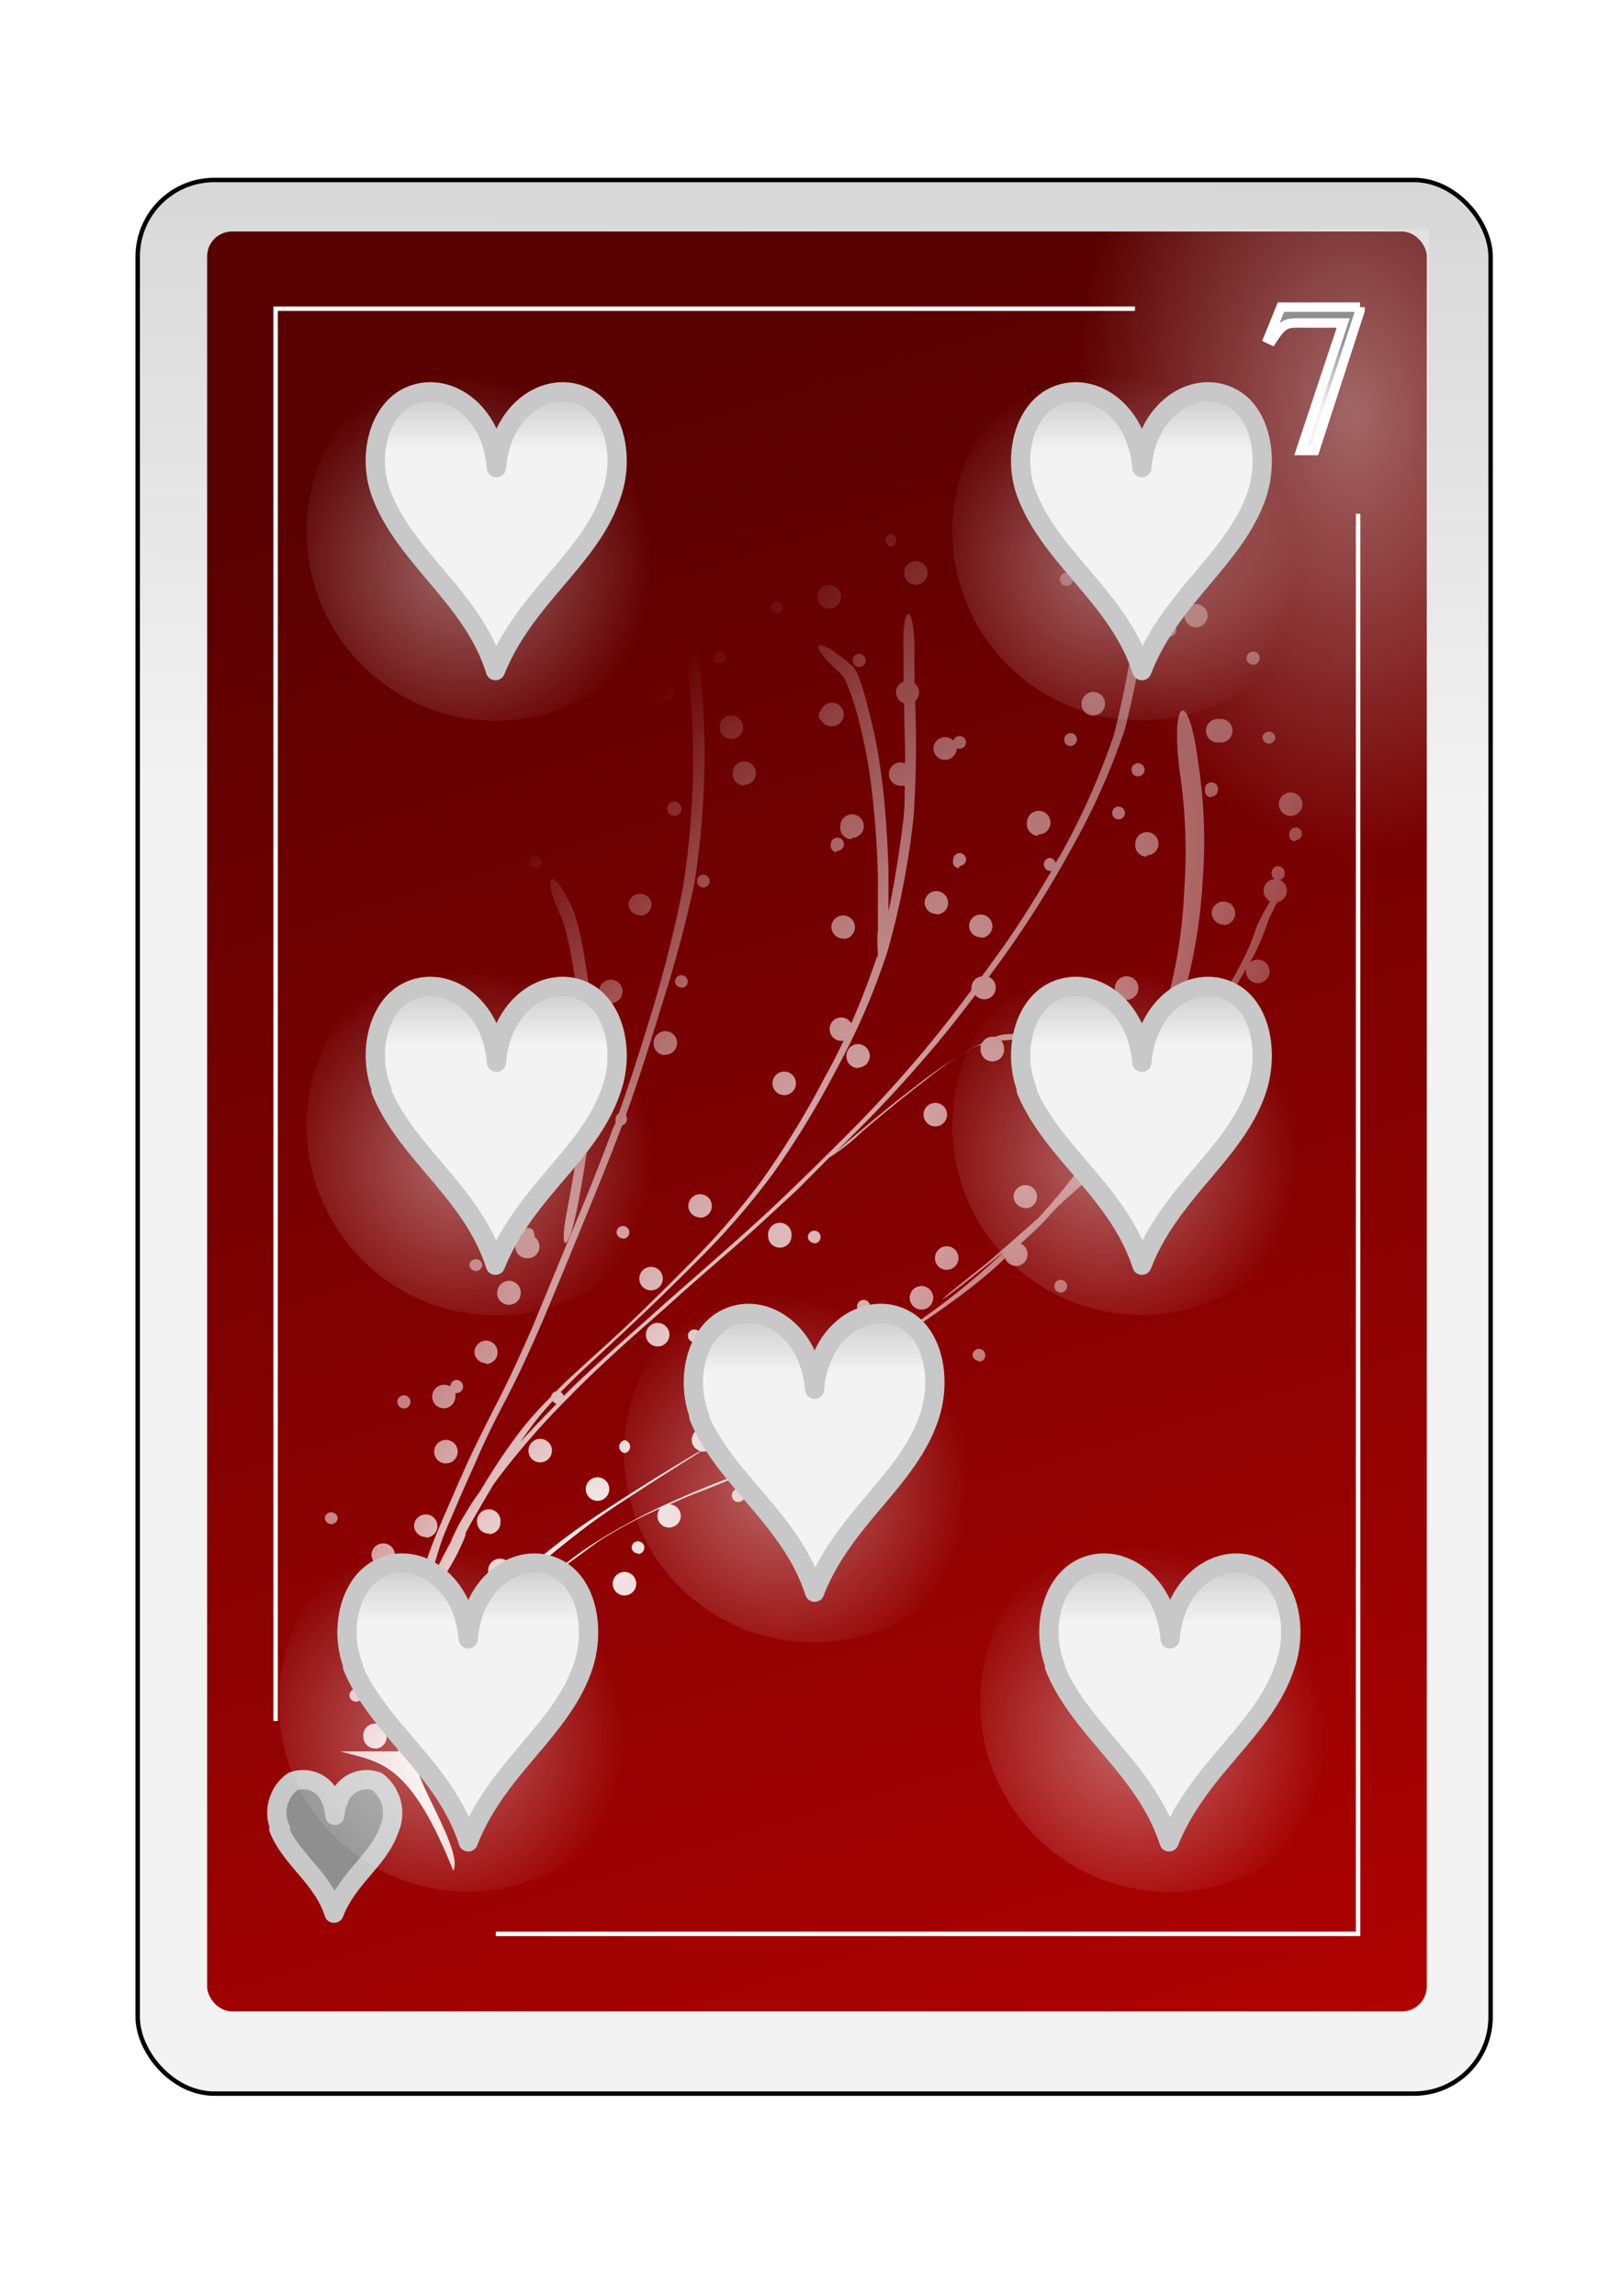 <?xml version="1.0" encoding="UTF-8" standalone="no"?>
<svg
   id="svg2"
   viewBox="0 0 84 119"
   version="1.1"
   sodipodi:docname="seven-of-hearts-clipart.svg"
   inkscape:version="1.3.2 (091e20e, 2023-11-25, custom)"
   xmlns:inkscape="http://www.inkscape.org/namespaces/inkscape"
   xmlns:sodipodi="http://sodipodi.sourceforge.net/DTD/sodipodi-0.dtd"
   xmlns:xlink="http://www.w3.org/1999/xlink"
   xmlns="http://www.w3.org/2000/svg"
   xmlns:svg="http://www.w3.org/2000/svg">
  <sodipodi:namedview
     id="namedview6"
     pagecolor="#ffffff"
     bordercolor="#000000"
     borderopacity="0.25"
     inkscape:showpageshadow="2"
     inkscape:pageopacity="0.0"
     inkscape:pagecheckerboard="0"
     inkscape:deskcolor="#d1d1d1"
     inkscape:zoom="15.285714"
     inkscape:cx="41.96729"
     inkscape:cy="59.5"
     inkscape:window-width="3840"
     inkscape:window-height="2054"
     inkscape:window-x="-11"
     inkscape:window-y="-11"
     inkscape:window-maximized="1"
     inkscape:current-layer="svg2" />
  <defs
     id="defs6">
    <style
       id="style1">
      .cls-1 {
        filter: url(#filter63625-2);
      }

      .cls-2 {
        stroke: #000;
        fill: url(#linear-gradient);
      }

      .cls-2, .cls-6 {
        stroke-miterlimit: 10;
        stroke-width: 0.23px;
      }

      .cls-3 {
        fill: url(#linear-gradient-2);
      }

      .cls-4 {
        opacity: 0.47;
        fill: url(#radial-gradient);
      }

      .cls-10, .cls-12, .cls-14, .cls-16, .cls-18, .cls-20, .cls-22, .cls-4, .cls-5 {
        isolation: isolate;
      }

      .cls-5 {
        opacity: 0.4;
        fill: url(#radial-gradient-2);
      }

      .cls-6 {
        fill: none;
      }

      .cls-6, .cls-8 {
        stroke: #fff;
      }

      .cls-11, .cls-13, .cls-15, .cls-17, .cls-19, .cls-21, .cls-23, .cls-7 {
        stroke: #c8c8c8;
        stroke-linejoin: round;
        stroke-width: 1px;
      }

      .cls-7 {
        fill: url(#linear-gradient-3);
      }

      .cls-8 {
        stroke-width: 0.49px;
        fill: url(#linear-gradient-4);
      }

      .cls-9 {
        fill: url(#radial-gradient-3);
      }

      .cls-10, .cls-12, .cls-14, .cls-16, .cls-18, .cls-20, .cls-22 {
        opacity: 0.4;
      }

      .cls-10 {
        fill: url(#radial-gradient-4);
      }

      .cls-11 {
        fill: url(#linear-gradient-5);
      }

      .cls-12 {
        fill: url(#radial-gradient-5);
      }

      .cls-13 {
        fill: url(#linear-gradient-6);
      }

      .cls-14 {
        fill: url(#radial-gradient-6);
      }

      .cls-15 {
        fill: url(#linear-gradient-7);
      }

      .cls-16 {
        fill: url(#radial-gradient-7);
      }

      .cls-17 {
        fill: url(#linear-gradient-8);
      }

      .cls-18 {
        fill: url(#radial-gradient-8);
      }

      .cls-19 {
        fill: url(#linear-gradient-9);
      }

      .cls-20 {
        fill: url(#radial-gradient-9);
      }

      .cls-21 {
        fill: url(#linear-gradient-10);
      }

      .cls-22 {
        fill: url(#radial-gradient-10);
      }

      .cls-23 {
        fill: url(#linear-gradient-11);
      }
    </style>
    <filter
       id="filter63625-2"
       name="filter63625-2"
       x="-0.129"
       y="-0.091"
       width="1.257"
       height="1.182">
      <feGaussianBlur
         result="feGaussianBlur63627-6"
         stdDeviation="3.76"
         id="feGaussianBlur1" />
    </filter>
    <linearGradient
       id="linear-gradient"
       x1="-1266.72"
       y1="-1920.61"
       x2="-1257.24"
       y2="-1406.09"
       gradientTransform="matrix(0.23, 0, 0, -0.23, 329.19, -399.79)"
       gradientUnits="userSpaceOnUse">
      <stop
         offset="0"
         stop-color="#f3f3f3"
         id="stop1" />
      <stop
         offset="1"
         stop-color="#8f8f8f"
         id="stop2" />
    </linearGradient>
    <linearGradient
       id="linear-gradient-2"
       x1="-1713.91"
       y1="-1700.72"
       x2="-1581.62"
       y2="-2138.43"
       gradientTransform="matrix(0.24, 0, 0, -0.24, 438.28, -386.45)"
       gradientUnits="userSpaceOnUse">
      <stop
         offset="0"
         stop-color="#590000"
         id="stop3" />
      <stop
         offset="1"
         stop-color="#bf0303"
         id="stop4" />
    </linearGradient>
    <radialGradient
       id="radial-gradient"
       cx="1284.99"
       cy="6282.78"
       r="58.68"
       gradientTransform="matrix(-0.23, 0, 0, 0.21, 306.67, -1200.84)"
       gradientUnits="userSpaceOnUse">
      <stop
         offset="0"
         stop-color="#fff"
         id="stop5" />
      <stop
         offset="1"
         stop-color="#fff"
         stop-opacity="0"
         id="stop6" />
    </radialGradient>
    <radialGradient
       id="radial-gradient-2"
       cx="-1265.24"
       cy="-964.5"
       r="63.15"
       gradientTransform="matrix(0.23, 0, 0, -0.36, 361.21, -325.77)"
       xlink:href="#radial-gradient" />
    <linearGradient
       id="linear-gradient-3"
       x1="-6822.65"
       y1="-11748.09"
       x2="-6822.65"
       y2="-11684.97"
       gradientTransform="matrix(0.05, 0, 0, -0.06, 379.68, -589.25)"
       xlink:href="#linear-gradient" />
    <linearGradient
       id="linear-gradient-4"
       x1="-167.81"
       y1="1054.76"
       x2="-167.81"
       y2="1058.38"
       gradientTransform="matrix(1, 0, 0, -1, 235.96, 1075.94)"
       xlink:href="#linear-gradient" />
    <radialGradient
       id="radial-gradient-3"
       cx="212.98"
       cy="1492.18"
       r="25.37"
       gradientTransform="matrix(0.83, 0.56, 2.15, -3.16, -3358.4, 4682.38)"
       xlink:href="#radial-gradient" />
    <radialGradient
       id="radial-gradient-4"
       cx="-593.68"
       cy="-577.58"
       r="26.74"
       gradientTransform="matrix(0.37, 0, 0, -0.37, 243.61, -184.43)"
       xlink:href="#radial-gradient" />
    <linearGradient
       id="linear-gradient-5"
       x1="-3560.64"
       y1="-5030.81"
       x2="-3560.64"
       y2="-4967.72"
       gradientTransform="matrix(0.11, 0, 0, -0.12, 418.46, -580.32)"
       xlink:href="#linear-gradient" />
    <radialGradient
       id="radial-gradient-5"
       cx="-593.68"
       cy="-577.58"
       r="26.74"
       gradientTransform="matrix(0.37, 0, 0, -0.37, 277.07, -184.43)"
       xlink:href="#radial-gradient" />
    <linearGradient
       id="linear-gradient-6"
       x1="-3560.64"
       y1="-5030.81"
       x2="-3560.64"
       y2="-4967.72"
       gradientTransform="matrix(0.11, 0, 0, -0.12, 451.92, -580.32)"
       xlink:href="#linear-gradient" />
    <radialGradient
       id="radial-gradient-6"
       cx="-593.68"
       cy="-577.58"
       r="26.74"
       gradientTransform="matrix(0.37, 0, 0, -0.37, 243.61, -153.61)"
       xlink:href="#radial-gradient" />
    <linearGradient
       id="linear-gradient-7"
       x1="-3560.64"
       y1="-5030.81"
       x2="-3560.64"
       y2="-4967.72"
       gradientTransform="matrix(0.11, 0, 0, -0.12, 418.46, -549.5)"
       xlink:href="#linear-gradient" />
    <radialGradient
       id="radial-gradient-7"
       cx="-593.68"
       cy="-577.58"
       r="26.74"
       gradientTransform="matrix(0.37, 0, 0, -0.37, 260.1, -136.66)"
       xlink:href="#radial-gradient" />
    <linearGradient
       id="linear-gradient-8"
       x1="-3560.64"
       y1="-5030.81"
       x2="-3560.64"
       y2="-4967.72"
       gradientTransform="matrix(0.11, 0, 0, -0.12, 434.95, -532.55)"
       xlink:href="#linear-gradient" />
    <radialGradient
       id="radial-gradient-8"
       cx="-593.68"
       cy="-577.58"
       r="26.74"
       gradientTransform="matrix(0.37, 0, 0, -0.37, 277.07, -153.61)"
       xlink:href="#radial-gradient" />
    <linearGradient
       id="linear-gradient-9"
       x1="-3560.64"
       y1="-5030.81"
       x2="-3560.64"
       y2="-4967.72"
       gradientTransform="matrix(0.11, 0, 0, -0.12, 451.92, -549.5)"
       xlink:href="#linear-gradient" />
    <radialGradient
       id="radial-gradient-9"
       cx="-593.68"
       cy="-577.58"
       r="26.74"
       gradientTransform="matrix(0.37, 0, 0, -0.37, 278.53, -123.72)"
       xlink:href="#radial-gradient" />
    <linearGradient
       id="linear-gradient-10"
       x1="-3560.64"
       y1="-5030.81"
       x2="-3560.64"
       y2="-4967.71"
       gradientTransform="matrix(0.11, 0, 0, -0.12, 453.39, -519.61)"
       xlink:href="#linear-gradient" />
    <radialGradient
       id="radial-gradient-10"
       cx="-593.68"
       cy="-577.58"
       r="26.74"
       gradientTransform="matrix(0.37, 0, 0, -0.37, 242.14, -123.72)"
       xlink:href="#radial-gradient" />
    <linearGradient
       id="linear-gradient-11"
       x1="-3560.64"
       y1="-5030.81"
       x2="-3560.64"
       y2="-4967.71"
       gradientTransform="matrix(0.11, 0, 0, -0.12, 416.99, -519.61)"
       xlink:href="#linear-gradient" />
  </defs>
  <title
     id="title6">Seven of Hearts</title>
  <g
     id="_7_heart"
     data-name="7_heart">
    <g
       id="use70739">
      <g
         id="g65535">
        <rect
           id="rect65539"
           class="cls-2"
           x="7.14"
           y="9.33"
           width="70.15"
           height="99.19"
           rx="3.97"
           ry="3.97" />
        <rect
           id="rect65541"
           class="cls-3"
           x="10.74"
           y="12"
           width="63.24"
           height="92.26"
           rx="1.29"
           ry="1.29" />
        <rect
           id="rect65543"
           class="cls-4"
           x="10.84"
           y="79.85"
           width="26.55"
           height="24.28"
           rx="1.04"
           ry="1.04" />
        <rect
           id="rect65545"
           class="cls-5"
           x="44.8"
           y="11.87"
           width="29.28"
           height="45.27" />
        <path
           id="path65547"
           class="cls-6"
           d="M25.71,100.24H70.42V26.63M58.85,16H14.29V89.21" />
      </g>
    </g>
    <g
       id="use74144">
      <g
         id="g74112">
        <path
           id="path74114"
           class="cls-7"
           d="M14.54,94.8a2,2,0,0,1,.63-2.45,1.53,1.53,0,0,1,2,.94,2.46,2.46,0,0,1,.19.81,2.47,2.47,0,0,1,.2-.81,1.53,1.53,0,0,1,2-.94,2.06,2.06,0,0,1,.63,2.45c-.54,1.6-2.15,2.52-2.87,4.37-.59-1.84-2.23-2.8-2.86-4.37Z" />
      </g>
    </g>
    <g
       id="use3967">
      <path
         id="text3944"
         class="cls-8"
         d="M70.52,15.92h-4.1l-.66,1.63.19.09c.48-.75.68-.9,1.29-.9h2.41l-2.2,6.61h.72l2.35-7.25v-.18" />
    </g>
    <path
       id="path4067"
       class="cls-9"
       d="M23.49,97c.53-.9-1.57-4.1-1.84-5.3,0-.1,0-.21-.06-.31s0-.35,0-.52a5.54,5.54,0,0,1,.13-.91.33.33,0,0,0,.16-.6l.21-.69a9.15,9.15,0,0,1,.61-1.44,18.88,18.88,0,0,1,1.08-1.76c.12-.18.25-.36.38-.53h.1a.6.6,0,0,0,.61-.6.64.64,0,0,0,0-.24c.14-.18.3-.37.45-.54a27.32,27.32,0,0,1,2.13-2c.81-.75,1.67-1.43,2.53-2.1,1-.8,2.12-1.51,3.21-2.22s2.08-1.32,3.14-2l.15,0a.61.61,0,1,0-.61-.61.59.59,0,0,0,.44.58l-.3.17c-1.28.77-2.56,1.55-3.81,2.36-1.1.71-2.19,1.42-3.23,2.23-.86.67-1.72,1.36-2.53,2.1-.62.56-1.24,1.12-1.82,1.72a.62.62,0,0,0-.31-.08.6.6,0,0,0-.6.6.56.56,0,0,0,.12.36,16.62,16.62,0,0,0-1,1.36,17.75,17.75,0,0,0-1.09,1.76c-.05.1-.09.2-.14.31,0-.61.1-1.22.18-1.83a15.47,15.47,0,0,1,.53-2.52,15.27,15.27,0,0,1,.82-2.2,11.79,11.79,0,0,0,.87-1.63,2.79,2.79,0,0,0,.14-.37l0-.09c.43-.79.88-1.56,1.34-2.33a1,1,0,0,1,.08-.14c.17-.24.34-.47.52-.7.49-.64,1-1.25,1.54-1.87.67-.78,1.4-1.52,2.12-2.25s1.67-1.62,2.54-2.41,1.87-1.65,2.8-2.49,2-1.76,3-2.63,2.21-2,3.29-3L43,60a10.31,10.31,0,0,0,1.69-1.33c1.1-.94,2.23-1.86,3.38-2.74a17.11,17.11,0,0,1,2.27-1.56l.51-.22a.53.53,0,0,0,0,.18.61.61,0,1,0,1.21,0,.59.59,0,0,0-.15-.39c2.24-.16,2.7-.49.28-.33a1.88,1.88,0,0,0-.58.13h-.15a.59.59,0,0,0-.54.33,21.16,21.16,0,0,0-3.41,2.21c-1.15.87-2.27,1.8-3.37,2.74-.46.39-.76.66-.93.83l1.72-1.73c1.24-1.26,2.43-2.58,3.57-3.93.71-.85,1.4-1.73,2.07-2.61a.62.62,0,0,0,.46.22.6.6,0,0,0,.6-.61.58.58,0,0,0-.36-.55c.3-.41.6-.81.89-1.22A54.44,54.44,0,0,0,55.55,44a35.92,35.92,0,0,0,2.79-6.24,56.54,56.54,0,0,0,1.12-5.8c.37-2.33-.21-2-.58.34a53.79,53.79,0,0,1-1.12,5.79A37.49,37.49,0,0,1,55,44.29l-.27.44a.32.32,0,0,0-.32-.26.34.34,0,0,0,0,.67l.11,0c-.92,1.58-1.9,3.14-3,4.63l-.61.84a.6.6,0,0,0-.54.59.49.49,0,0,0,0,.12c-.81,1.1-1.65,2.17-2.52,3.22-1.15,1.35-2.33,2.67-3.58,3.93S41.9,60.83,40.68,62s-2.17,2-3.29,3-2,1.75-3,2.64L31.6,70.13c-.8.73-1.61,1.46-2.37,2.23a.32.32,0,0,0-.16-.2c.3-.31.61-.61.91-.91,1-.94,2-1.85,3-2.8,1.18-1.11,2.34-2.25,3.48-3.4a39,39,0,0,0,3.61-4.2,46.3,46.3,0,0,0,3.29-5.4,35.94,35.94,0,0,0,2.65-6.11,41.51,41.51,0,0,0,1.36-7,54.93,54.93,0,0,0,.08-6,.59.59,0,0,0,.21-.45.63.63,0,0,0-.24-.48c0-.25,0-.49,0-.74,0-.42,0-.83,0-1.25-.08-2.35-.66-2-.57.33,0,.42,0,.83,0,1.25,0,.11,0,.22,0,.33a.59.59,0,0,0-.39.56.6.6,0,0,0,.42.57c0,1,.06,2.07.05,3.11a.59.59,0,0,0-.23-.05.6.6,0,0,0-.61.6.61.61,0,0,0,.61.61.78.78,0,0,0,.21,0c0,.66,0,1.34-.1,2-.19,1.51-.42,3-.74,4.51,0-.71,0-1.42,0-2.13-.06-1.69-.16-3.37-.38-5a26.23,26.23,0,0,0-.68-3.4A10.8,10.8,0,0,0,44.49,35a1.86,1.86,0,0,0-.27-.45c-1.91-1.71-2.55-1.32-.62.37a1.73,1.73,0,0,1,.27.43A12,12,0,0,1,44.44,37a26.11,26.11,0,0,1,.69,3.39,47.48,47.48,0,0,1,.39,5c0,.93,0,1.87,0,2.81a7,7,0,0,0,0,1.22c0,.07,0,.15-.07.23-.39,1.15-.82,2.28-1.31,3.39a.6.6,0,0,0-1.12.3.6.6,0,0,0,.6.61l.12,0c-.3.62-.6,1.23-.94,1.83a46.5,46.5,0,0,1-3.3,5.41,39.09,39.09,0,0,1-3.62,4.2c-1.14,1.15-2.29,2.3-3.47,3.41-1,.94-2.05,1.86-3.05,2.8-.18.17-.35.34-.52.52a.33.33,0,0,0-.27.28,17.59,17.59,0,0,0-1.76,2,32.06,32.06,0,0,0-1.91,2.89c-.22.3-.43.6-.62.92s-.41.65-.58,1-.24.46-.32.71v0c-.17.3-.33.61-.49.92s-.39.84-.58,1.26c0-.07,0-.14,0-.21.13-.59.32-1.16.5-1.74s.53-1.34.81-2,.71-1.62,1.07-2.43c.48-1.1,1-2.17,1.57-3.23.68-1.31,1.29-2.66,1.87-4,.7-1.66,1.38-3.32,2.07-5s1.41-3.43,2.06-5.16a.33.33,0,0,0,.25-.32.32.32,0,0,0-.06-.2c.66-1.82,1.24-3.66,1.8-5.51A66.89,66.89,0,0,0,36,45.82a43.54,43.54,0,0,0,.52-7.74c-.08-2.63-.39-5.25-.71-7.87-.2-1.57-.43-3.14-.68-4.71a5.79,5.79,0,0,0-.35-1.39.58.58,0,0,0,.19,0,.62.62,0,0,0,.61-.61.6.6,0,0,0-.61-.6.59.59,0,0,0-.6.6.58.58,0,0,0,.16.41,3.76,3.76,0,0,0,0,1.89c.11.69.22,1.39.32,2.08a.38.38,0,0,0-.23-.08.33.33,0,1,0,0,.66.32.32,0,0,0,.29-.18c.11.74.21,1.48.31,2.22,0,.19,0,.38.07.57A.64.64,0,0,0,35,31a.61.61,0,1,0,0,1.21.59.59,0,0,0,.39-.15c.25,2.1.47,4.2.53,6.31a41.91,41.91,0,0,1-.53,7.75,66.89,66.89,0,0,1-1.65,6.52c-.52,1.7-1.06,3.4-1.66,5.08a.31.31,0,0,0-.16.29.5.5,0,0,0,0,.12c0,.11-.08.23-.13.34q-1,2.7-2.13,5.36l-2.07,5c-.59,1.35-1.2,2.7-1.88,4-.54,1.07-1.09,2.14-1.58,3.23-.36.81-.72,1.63-1.07,2.44s-.57,1.33-.81,2a16.58,16.58,0,0,0-.5,1.74c-.11.49-.22,1-.31,1.49,0,.22-.08.43-.13.65-.26,1.06-.28,1.6-.18,1.68s-.06.36-.08.55a18.73,18.73,0,0,0-.2,2.13v1c-.08.25-.15.49-.21.74,0,.1,0,.2,0,.3h-3c2,.58,3.55.41,5.86,6.18Zm.59-4.67a.34.34,0,1,0-.34-.34A.34.34,0,0,0,24.08,92.32Zm-4.63-1.69a.61.61,0,0,0,.6-.61.61.61,0,1,0-1.21,0A.61.61,0,0,0,19.45,90.63Zm3.26-.73a.61.61,0,0,0,.61-.61.61.61,0,0,0-1.21,0A.61.61,0,0,0,22.71,89.9Zm-4.26-1.7a.33.33,0,0,0,.33-.33.33.33,0,0,0-.33-.33.32.32,0,0,0-.33.33A.33.33,0,0,0,18.45,88.2ZM20,87.66A.34.34,0,0,0,20,87a.34.34,0,0,0,0,.67Zm5.71-.72a.61.61,0,0,0,.61-.61.61.61,0,0,0-1.21,0A.61.61,0,0,0,25.67,86.94Zm1.43-1a.33.33,0,1,0-.34-.33A.33.33,0,0,0,27.1,85.9Zm-8.32-.66a.61.61,0,1,0-.61-.6A.61.61,0,0,0,18.78,85.24Zm1.39-1.75a.6.6,0,0,0,.6-.61.59.59,0,0,0-.6-.6.6.6,0,0,0-.6.6A.61.61,0,0,0,20.17,83.49ZM28,83.24a.33.33,0,0,0,.33-.33.34.34,0,0,0-.67,0A.33.33,0,0,0,28,83.24Zm4.38-.54a.61.61,0,1,0-.61-.61A.61.61,0,0,0,32.39,82.7ZM25.92,82a.6.6,0,0,0,.6-.6.6.6,0,0,0-.6-.61.62.62,0,0,0-.61.61A.61.61,0,0,0,25.92,82Zm2.37-.15s.71-.46,1.82-1.28c.48-.35.94-.71,1.45-1a22,22,0,0,1,2.2-1.17l.47-.21a.57.57,0,0,0-.14.38.6.6,0,0,0,.6.61.61.61,0,0,0,.61-.61.6.6,0,0,0-.58-.59c.53-.23,1.06-.47,1.6-.67s1.21-.49,1.82-.72l.78-.29c2.38-.92,3-1.28.62-.37l-.79.3-1.81.72c-.87.34-1.72.72-2.57,1.1A31.44,31.44,0,0,0,31,79.87a16.25,16.25,0,0,0-1.44,1c-.87.64-1.24.93-1.22.93Zm-8.42-.63a.62.62,0,0,0,.61-.61.61.61,0,0,0-1.22,0A.62.62,0,0,0,19.87,81.19Zm13.21-.67a.33.33,0,1,0-.33-.33A.34.34,0,0,0,33.08,80.52Zm-11-.85a.6.6,0,0,0,.6-.6.6.6,0,0,0-.6-.6.6.6,0,0,0-.61.6A.61.61,0,0,0,22.11,79.67Zm3.27-.18a.6.6,0,0,0,.6-.6.61.61,0,1,0-1.21,0A.6.6,0,0,0,25.38,79.49ZM17.18,79a.33.33,0,0,0,.33-.33.34.34,0,0,0-.67,0A.34.34,0,0,0,17.18,79Zm21.11-1.15a.34.34,0,1,0-.34-.34A.34.34,0,0,0,38.29,77.86Zm-7.23-.06a.61.61,0,0,0,0-1.21.61.61,0,1,0,0,1.21Zm10.68-.54a.34.34,0,0,0,0-.67h0a.6.6,0,0,0,.18-.42.61.61,0,1,0-.61.6l.17,0a.33.33,0,0,0,.29.51Zm2.08-1.4a.61.61,0,1,0,0-1.21.61.61,0,1,0,0,1.21Zm-20.62,0a.61.61,0,0,0,0-1.21.61.61,0,1,0,0,1.21ZM28,75.8a.61.61,0,1,0-.6-.6A.6.6,0,0,0,28,75.8Zm17.39-.06a.33.33,0,1,0-.33-.33A.34.34,0,0,0,45.36,75.74Zm-13-.42a.34.34,0,0,0,0-.67.34.34,0,0,0,0,.67Zm-5.53-.4c.2-.28.39-.57.6-.85a15.13,15.13,0,0,1,1.2-1.45.34.34,0,0,0,.2.15c-.65.66-1.29,1.32-1.9,2l-.1.12ZM38.33,74l2-1.1,1.49-.82.17,0a.6.6,0,0,0,.58-.45l2.08-1.18-2.07,1.16a.53.53,0,0,0,0-.13.6.6,0,0,0-.6-.61.61.61,0,0,0-.2,1.18l-.47.26c-1,.55-2,1.11-3,1.67Zm7.76-.08a.34.34,0,0,0,0-.67.34.34,0,0,0,0,.67ZM23,73a.61.61,0,0,0,.61-.61.58.58,0,0,0,0-.18h.07a.34.34,0,0,0,.33-.34.34.34,0,0,0-.33-.34.33.33,0,0,0-.33.33.65.65,0,0,0-.31-.08A.61.61,0,0,0,23,73ZM21,73a.34.34,0,0,0,0-.67A.34.34,0,1,0,21,73Zm4.2-2.3a.6.6,0,0,0,.6-.6.6.6,0,0,0-.6-.61.61.61,0,0,0-.6.61A.6.6,0,0,0,25.19,70.66Zm25.56-.12a.33.33,0,0,0,.33-.33.33.33,0,1,0-.66,0A.33.33,0,0,0,50.75,70.54Zm-5.9-.21.9-.52a44.11,44.11,0,0,0,4.35-2.93c.71-.54,1.39-1.11,2-1.7a.62.62,0,0,0,.57.4.6.6,0,0,0,.6-.6.61.61,0,0,0-.35-.56c.48-.45,1-.9,1.41-1.37s.66-.69,1-1l0,0c1-.88,2-1.75,2.9-2.65l0-.05a.61.61,0,0,0,.61.51.6.6,0,0,0,.07-1.2,13.33,13.33,0,0,0,1.5-1.85c.57-.84,1.14-1.69,1.68-2.54s1.09-1.71,1.61-2.57c.3-.51.61-1,.9-1.52a.5.5,0,0,0,0,.12.61.61,0,1,0,.19-.43l.24-.44a12.25,12.25,0,0,0,.62-1.44,5.37,5.37,0,0,1,.21-.56c.14-.27.26-.51.35-.7a.61.61,0,0,0,.14-1.16.32.32,0,0,0,.25-.31.34.34,0,1,0-.67,0,.33.33,0,0,0,.15.27.6.6,0,0,0-.57.6.62.62,0,0,0,.34.55c-.18.29-.38.65-.61,1.11a5.37,5.37,0,0,0-.21.56,12.1,12.1,0,0,1-.62,1.43c-.4.78-.85,1.52-1.3,2.27s-1.06,1.72-1.6,2.57-1.12,1.7-1.69,2.54a11,11,0,0,1-1.23,1.56.57.57,0,0,0-.3.33l-.68.69c-.54.52-1.1,1-1.65,1.53.77-1,1.49-2,2.19-3a25,25,0,0,0,2.92-5.76c0-.1.06-.21.1-.31a.6.6,0,1,0,.59-.73.65.65,0,0,0-.41.16,27.8,27.8,0,0,0,1-6,26.89,26.89,0,0,0-.24-6.21c-.5-3.85-1.44-3.31-.95.54a28.16,28.16,0,0,1,.23,6.22A25.75,25.75,0,0,1,60.19,53a24.77,24.77,0,0,1-2.92,5.76,37.16,37.16,0,0,1-3.43,4.38c-.72.63-1.44,1.27-2.16,1.89-.53.47-1.08.89-1.63,1.33-1.91,1.52-1.31,1.17.6-.35.5-.4,1-.78,1.48-1.2,0,0,0,0,0,0a36.76,36.76,0,0,1-3,2.58,42,42,0,0,1-4.27,2.88Zm-3.35-.15a.34.34,0,0,0,0-.67.34.34,0,1,0,0,.67Zm6-.25a.34.34,0,0,0,.27-.33.34.34,0,1,0-.34.33Zm-13.41-.18a.6.6,0,0,0,.61-.6.61.61,0,1,0-.61.6ZM36,69.57a.33.33,0,1,0-.33-.33A.33.33,0,0,0,36,69.57Zm8.77-1.51a.34.34,0,1,0-.33-.33A.34.34,0,0,0,44.76,68.06Zm3-.18a.61.61,0,1,0-.6-.61A.61.61,0,0,0,47.75,67.88ZM26.4,67.63A.6.6,0,0,0,27,67a.61.61,0,0,0-.61-.61.62.62,0,0,0-.61.61A.6.6,0,0,0,26.4,67.63ZM55,67a.33.33,0,0,0,0-.66A.33.33,0,0,0,55,67Zm-21.32-.12a.61.61,0,1,0,0-1.21.61.61,0,0,0,0,1.21Zm-9-1a.33.33,0,0,0,.33-.33.34.34,0,0,0-.67,0A.34.34,0,0,0,24.68,65.88Zm24.4-.06a.61.61,0,1,0-.6-.6A.6.6,0,0,0,49.08,65.82Zm-21.71-.6a.6.6,0,0,0,.6-.61.61.61,0,0,0-.26-.5.27.27,0,0,0,0-.13.33.33,0,1,0-.66,0,.3.3,0,0,0,0,.1.62.62,0,0,0-.33.53A.61.61,0,0,0,27.37,65.22Zm13.07-.55a.6.6,0,0,0,.6-.6.61.61,0,1,0-1.21,0A.6.6,0,0,0,40.44,64.67Zm-11.15-.22c.15,0,.42-.69.66-1.94s.46-2.54.6-3.82a34.41,34.41,0,0,0,.22-4.76,32.54,32.54,0,0,0-.34-3.55c-.13-.79-.25-1.58-.45-2.36a7.2,7.2,0,0,0-.28-.9c-1.05-2.33-1.71-1.95-.62.36a7.06,7.06,0,0,1,.28.89c.21.78.33,1.58.46,2.37a29.87,29.87,0,0,1,.34,3.54A35.87,35.87,0,0,1,30,59c-.14,1.28-.37,2.55-.61,3.82-.21,1.1-.19,1.61-.07,1.6Zm12.93,0a.33.33,0,1,0-.33-.33A.33.33,0,0,0,42.22,64.43Zm-9.92-.24a.33.33,0,0,0,.33-.33.33.33,0,1,0-.66,0A.33.33,0,0,0,32.3,64.19Zm4-1.09a.61.61,0,1,0-.61-.61A.6.6,0,0,0,36.27,63.1Zm16.87-.49a.59.59,0,0,0,.6-.6.6.6,0,0,0-.6-.6.61.61,0,0,0-.61.6A.6.6,0,0,0,53.14,62.61Zm6.8-1.39a.33.33,0,1,0-.33-.33A.34.34,0,0,0,59.94,61.22ZM48.42,58.38a.61.61,0,1,0,0-1.21.61.61,0,0,0,0,1.21Zm6.44-1a.34.34,0,0,0,.34-.33.34.34,0,0,0-.34-.33.33.33,0,0,0-.33.33A.33.33,0,0,0,54.86,57.41ZM25.43,57a.61.61,0,1,0-.6-.6A.6.6,0,0,0,25.43,57Zm15.31-.24a.61.61,0,0,0,0-1.21.61.61,0,1,0,0,1.21ZM64.06,56a.33.33,0,0,0,.33-.33.33.33,0,0,0-.33-.33.33.33,0,0,0-.33.33A.32.32,0,0,0,64.06,56Zm-.76-.48a.61.61,0,1,0,0-1.21.61.61,0,1,0,0,1.21Zm-18.81-.18a.61.61,0,0,0,.61-.61.62.62,0,0,0-.61-.61.6.6,0,0,0-.6.61A.6.6,0,0,0,44.49,55.36Zm-10-.67a.61.61,0,1,0-.6-.6A.6.6,0,0,0,34.5,54.69Zm-6.32-2.6a.34.34,0,1,0,0-.67.34.34,0,0,0,0,.67ZM31.66,52a.61.61,0,1,0-.6-.6A.6.6,0,0,0,31.66,52Zm26.68-.18a.61.61,0,1,0,0-1.21.61.61,0,0,0,0,1.21Zm-23-.61a.33.33,0,1,0-.34-.33A.33.33,0,0,0,35.39,51.18Zm8.38-2.54a.61.61,0,1,0-.61-.6A.6.6,0,0,0,43.77,48.64Zm7.13-.06a.61.61,0,0,0,.61-.6.62.62,0,0,0-.61-.61.61.61,0,0,0-.6.61A.6.6,0,0,0,50.9,48.58Zm12.58-.66a.61.61,0,1,0-.6-.61A.61.61,0,0,0,63.48,47.92Zm-30.24-.49a.6.6,0,0,0,.6-.6.61.61,0,0,0-1.21,0A.6.6,0,0,0,33.24,47.43Zm15.36-.06a.6.6,0,0,0,.61-.6.61.61,0,0,0-.61-.61.62.62,0,0,0-.61.61A.61.61,0,0,0,48.6,47.37ZM36.48,46a.33.33,0,1,0-.34-.33A.33.33,0,0,0,36.48,46Zm-8.72-1a.33.33,0,1,0,0-.66.33.33,0,1,0,0,.66Zm22-.12a.33.33,0,1,0-.33-.33A.33.33,0,0,0,49.72,45Zm9.71-.54a.61.61,0,0,0,.6-.61.6.6,0,0,0-.6-.6.6.6,0,0,0-.6.6A.6.6,0,0,0,59.43,44.41Zm-16.06-.24a.34.34,0,1,0-.33-.33A.33.33,0,0,0,43.37,44.17Zm23.77-.55a.33.33,0,0,0,.33-.33.33.33,0,0,0-.66,0A.33.33,0,0,0,67.14,43.62Zm-23-.12a.61.61,0,1,0-.61-.6A.6.6,0,0,0,44.13,43.5Zm9.68-.18a.61.61,0,1,0-.61-.61A.6.6,0,0,0,53.81,43.32ZM58,42.47a.33.33,0,1,0-.33-.33A.33.33,0,0,0,58,42.47Zm9-.18a.61.61,0,0,0,0-1.21.61.61,0,1,0,0,1.21Zm-32,0a.37.37,0,1,0-.07,0Zm27.82-1a.34.34,0,0,0,.33-.34.34.34,0,1,0-.67,0A.34.34,0,0,0,62.79,41.33Zm-24.23-.61a.6.6,0,0,0,.6-.61.6.6,0,0,0-.6-.6.6.6,0,0,0-.6.6A.61.61,0,0,0,38.56,40.72ZM59,40.24a.34.34,0,1,0-.33-.33A.33.33,0,0,0,59,40.24Zm-10-.85a.61.61,0,0,0,.61-.61v0a.34.34,0,0,0,.48-.3.33.33,0,0,0-.33-.33.33.33,0,0,0-.32.24.63.63,0,0,0-.44-.18.6.6,0,0,0-.6.6A.61.61,0,0,0,49.08,39.39Zm6.51-.73a.33.33,0,0,0,.33-.33.33.33,0,0,0-.66,0A.33.33,0,0,0,55.59,38.66Zm10.29-.12a.33.33,0,0,0,.33-.33.34.34,0,0,0-.67,0A.34.34,0,0,0,65.88,38.54Zm-2.58-.06a.61.61,0,1,0,0-1.21.61.61,0,1,0,0,1.21ZM38,38.3a.61.61,0,0,0,0-1.21.61.61,0,1,0,0,1.21Zm5.14-.66a.62.62,0,0,0,.61-.61.61.61,0,0,0-1.18-.21.33.33,0,0,0,0,.51A.62.62,0,0,0,43.16,37.64Zm13.55-.55a.61.61,0,1,0-.61-.61A.6.6,0,0,0,56.71,37.09Zm-22.34-.65a.61.61,0,1,0-.61-.6A.6.6,0,0,0,34.37,36.44Zm10.19-1.87a.34.34,0,1,0-.33-.34A.34.34,0,0,0,44.56,34.57Zm20.38-.12a.34.34,0,1,0,0-.67.34.34,0,0,0,0,.67ZM37.3,34.38a.33.33,0,1,0-.33-.33A.33.33,0,0,0,37.3,34.38ZM60.71,33a.34.34,0,0,0,0-.67.34.34,0,0,0,0,.67Zm1.3-.48a.62.62,0,0,0,.61-.61.61.61,0,0,0-.61-.6.6.6,0,0,0-.6.6A.61.61,0,0,0,62,32.51Zm-21.74-.73a.33.33,0,0,0,.33-.33.34.34,0,0,0-.67,0A.34.34,0,0,0,40.27,31.78ZM43,31.54a.61.61,0,1,0-.61-.6A.6.6,0,0,0,43,31.54Zm-5.21-1a.6.6,0,0,0,.61-.6.61.61,0,1,0-1.21,0A.6.6,0,0,0,37.81,30.57Zm17.45-.18a.34.34,0,1,0,0-.67.34.34,0,0,0,0,.67Zm-7.83-.06a.61.61,0,1,0,0-1.21.61.61,0,0,0,0,1.21Zm10.44-.61a.33.33,0,1,0-.34-.33A.33.33,0,0,0,57.87,29.72ZM46.19,28.34a.34.34,0,0,0,0-.67.34.34,0,0,0,0,.67Zm-13-.19a.61.61,0,1,0-.61-.61A.6.6,0,0,0,33.22,28.15ZM56,26.7a.33.33,0,1,0-.33-.33A.33.33,0,0,0,56,26.7Zm2.15-.42a.61.61,0,0,0,0-1.21.61.61,0,1,0,0,1.21ZM32.4,25.37a.34.34,0,0,0,0-.67.34.34,0,0,0,0,.67ZM58.17,24.1a.33.33,0,1,0,0-.66.33.33,0,0,0,0,.66Zm-16.64-.91a.33.33,0,0,0,.33-.33.32.32,0,0,0-.33-.33.33.33,0,0,0-.33.33A.33.33,0,0,0,41.53,23.19ZM33,21.56a.34.34,0,1,0-.34-.34A.34.34,0,0,0,33,21.56Zm1.69-1.21a.34.34,0,0,0,0-.67.34.34,0,1,0,0,.67Z" />
    <g
       id="use4265">
      <path
         id="path4615"
         class="cls-10"
         d="M35.54,27.54a9.82,9.82,0,1,1-9.82-9.82A9.82,9.82,0,0,1,35.54,27.54Z" />
      <g
         id="g4617">
        <path
           id="path4619"
           class="cls-11"
           d="M19.8,25.68c-.75-1.88-.23-4.27,1.3-5.07s3.43.06,4.24,1.93a5.27,5.27,0,0,1,.4,1.7,5.29,5.29,0,0,1,.41-1.7c.81-1.87,2.71-2.73,4.23-1.93s2,3.16,1.31,5.07c-1.11,3.32-4.46,5.25-6,9.08C24.52,31,21.1,29,19.8,25.68Z" />
      </g>
    </g>
    <g
       id="use4271">
      <path
         id="path4651"
         class="cls-12"
         d="M69,27.54a9.81,9.81,0,1,1-9.81-9.82A9.81,9.81,0,0,1,69,27.54Z" />
      <g
         id="g4653">
        <path
           id="path4655"
           class="cls-13"
           d="M53.26,25.68c-.75-1.88-.22-4.27,1.31-5.07s3.42.06,4.23,1.93a5.56,5.56,0,0,1,.41,1.7,5.29,5.29,0,0,1,.41-1.7c.81-1.87,2.7-2.73,4.23-1.93s1.95,3.16,1.31,5.07C64,29,60.69,30.93,59.21,34.76,58,31,54.56,29,53.26,25.68Z" />
      </g>
    </g>
    <g
       id="use4277">
      <path
         id="path4675"
         class="cls-14"
         d="M35.54,58.36a9.82,9.82,0,1,1-9.82-9.82A9.82,9.82,0,0,1,35.54,58.36Z" />
      <g
         id="g4677">
        <path
           id="path4679"
           class="cls-15"
           d="M19.8,56.5c-.75-1.88-.23-4.27,1.3-5.07s3.43.06,4.24,1.93a5.27,5.27,0,0,1,.4,1.7,5.29,5.29,0,0,1,.41-1.7c.81-1.87,2.71-2.73,4.23-1.93s2,3.16,1.31,5.07c-1.11,3.32-4.46,5.25-6,9.08-1.22-3.81-4.64-5.81-5.94-9.08Z" />
      </g>
    </g>
    <g
       id="use4283">
      <path
         id="path4711"
         class="cls-16"
         d="M52,75.31a9.82,9.82,0,1,1-9.81-9.82A9.81,9.81,0,0,1,52,75.31Z" />
      <g
         id="g4713">
        <path
           id="path4715"
           class="cls-17"
           d="M36.29,73.45c-.75-1.88-.22-4.27,1.31-5.07s3.42.06,4.23,1.93a5.56,5.56,0,0,1,.41,1.7,5,5,0,0,1,.41-1.7c.8-1.87,2.7-2.73,4.23-1.93s1.95,3.16,1.3,5.07c-1.11,3.32-4.46,5.25-5.94,9.08-1.23-3.81-4.65-5.81-6-9.08Z" />
      </g>
    </g>
    <g
       id="use4285">
      <path
         id="path4723"
         class="cls-18"
         d="M69,58.36a9.81,9.81,0,1,1-9.81-9.82A9.81,9.81,0,0,1,69,58.36Z" />
      <g
         id="g4725">
        <path
           id="path4727"
           class="cls-19"
           d="M53.26,56.5c-.75-1.88-.22-4.27,1.31-5.07s3.42.06,4.23,1.93a5.56,5.56,0,0,1,.41,1.7,5.29,5.29,0,0,1,.41-1.7c.81-1.87,2.7-2.73,4.23-1.93s1.95,3.16,1.31,5.07c-1.12,3.32-4.47,5.25-5.95,9.08-1.23-3.81-4.65-5.81-6-9.08Z" />
      </g>
    </g>
    <g
       id="use4287">
      <path
         id="path4735"
         class="cls-20"
         d="M70.47,88.25a9.82,9.82,0,1,1-9.82-9.82A9.82,9.82,0,0,1,70.47,88.25Z" />
      <g
         id="g4737">
        <path
           id="path4739"
           class="cls-21"
           d="M54.73,86.39c-.76-1.88-.23-4.27,1.3-5.07s3.43.06,4.24,1.93a5.27,5.27,0,0,1,.4,1.7,5.29,5.29,0,0,1,.41-1.7c.81-1.87,2.7-2.73,4.23-1.93s2,3.16,1.31,5.07c-1.11,3.32-4.46,5.25-6,9.08-1.23-3.81-4.64-5.81-5.94-9.08Z" />
      </g>
    </g>
    <g
       id="use4297">
      <path
         id="path4795"
         class="cls-22"
         d="M34.07,88.25a9.81,9.81,0,1,1-9.81-9.82A9.81,9.81,0,0,1,34.07,88.25Z" />
      <g
         id="g4797">
        <path
           id="path4799"
           class="cls-23"
           d="M18.33,86.39c-.75-1.88-.22-4.27,1.31-5.07s3.42.06,4.23,1.93a5.29,5.29,0,0,1,.41,1.7,5.29,5.29,0,0,1,.41-1.7c.81-1.87,2.7-2.73,4.23-1.93s1.95,3.16,1.31,5.07c-1.12,3.32-4.47,5.25-5.95,9.08-1.23-3.81-4.64-5.81-6-9.08Z" />
      </g>
    </g>
  </g>
</svg>
